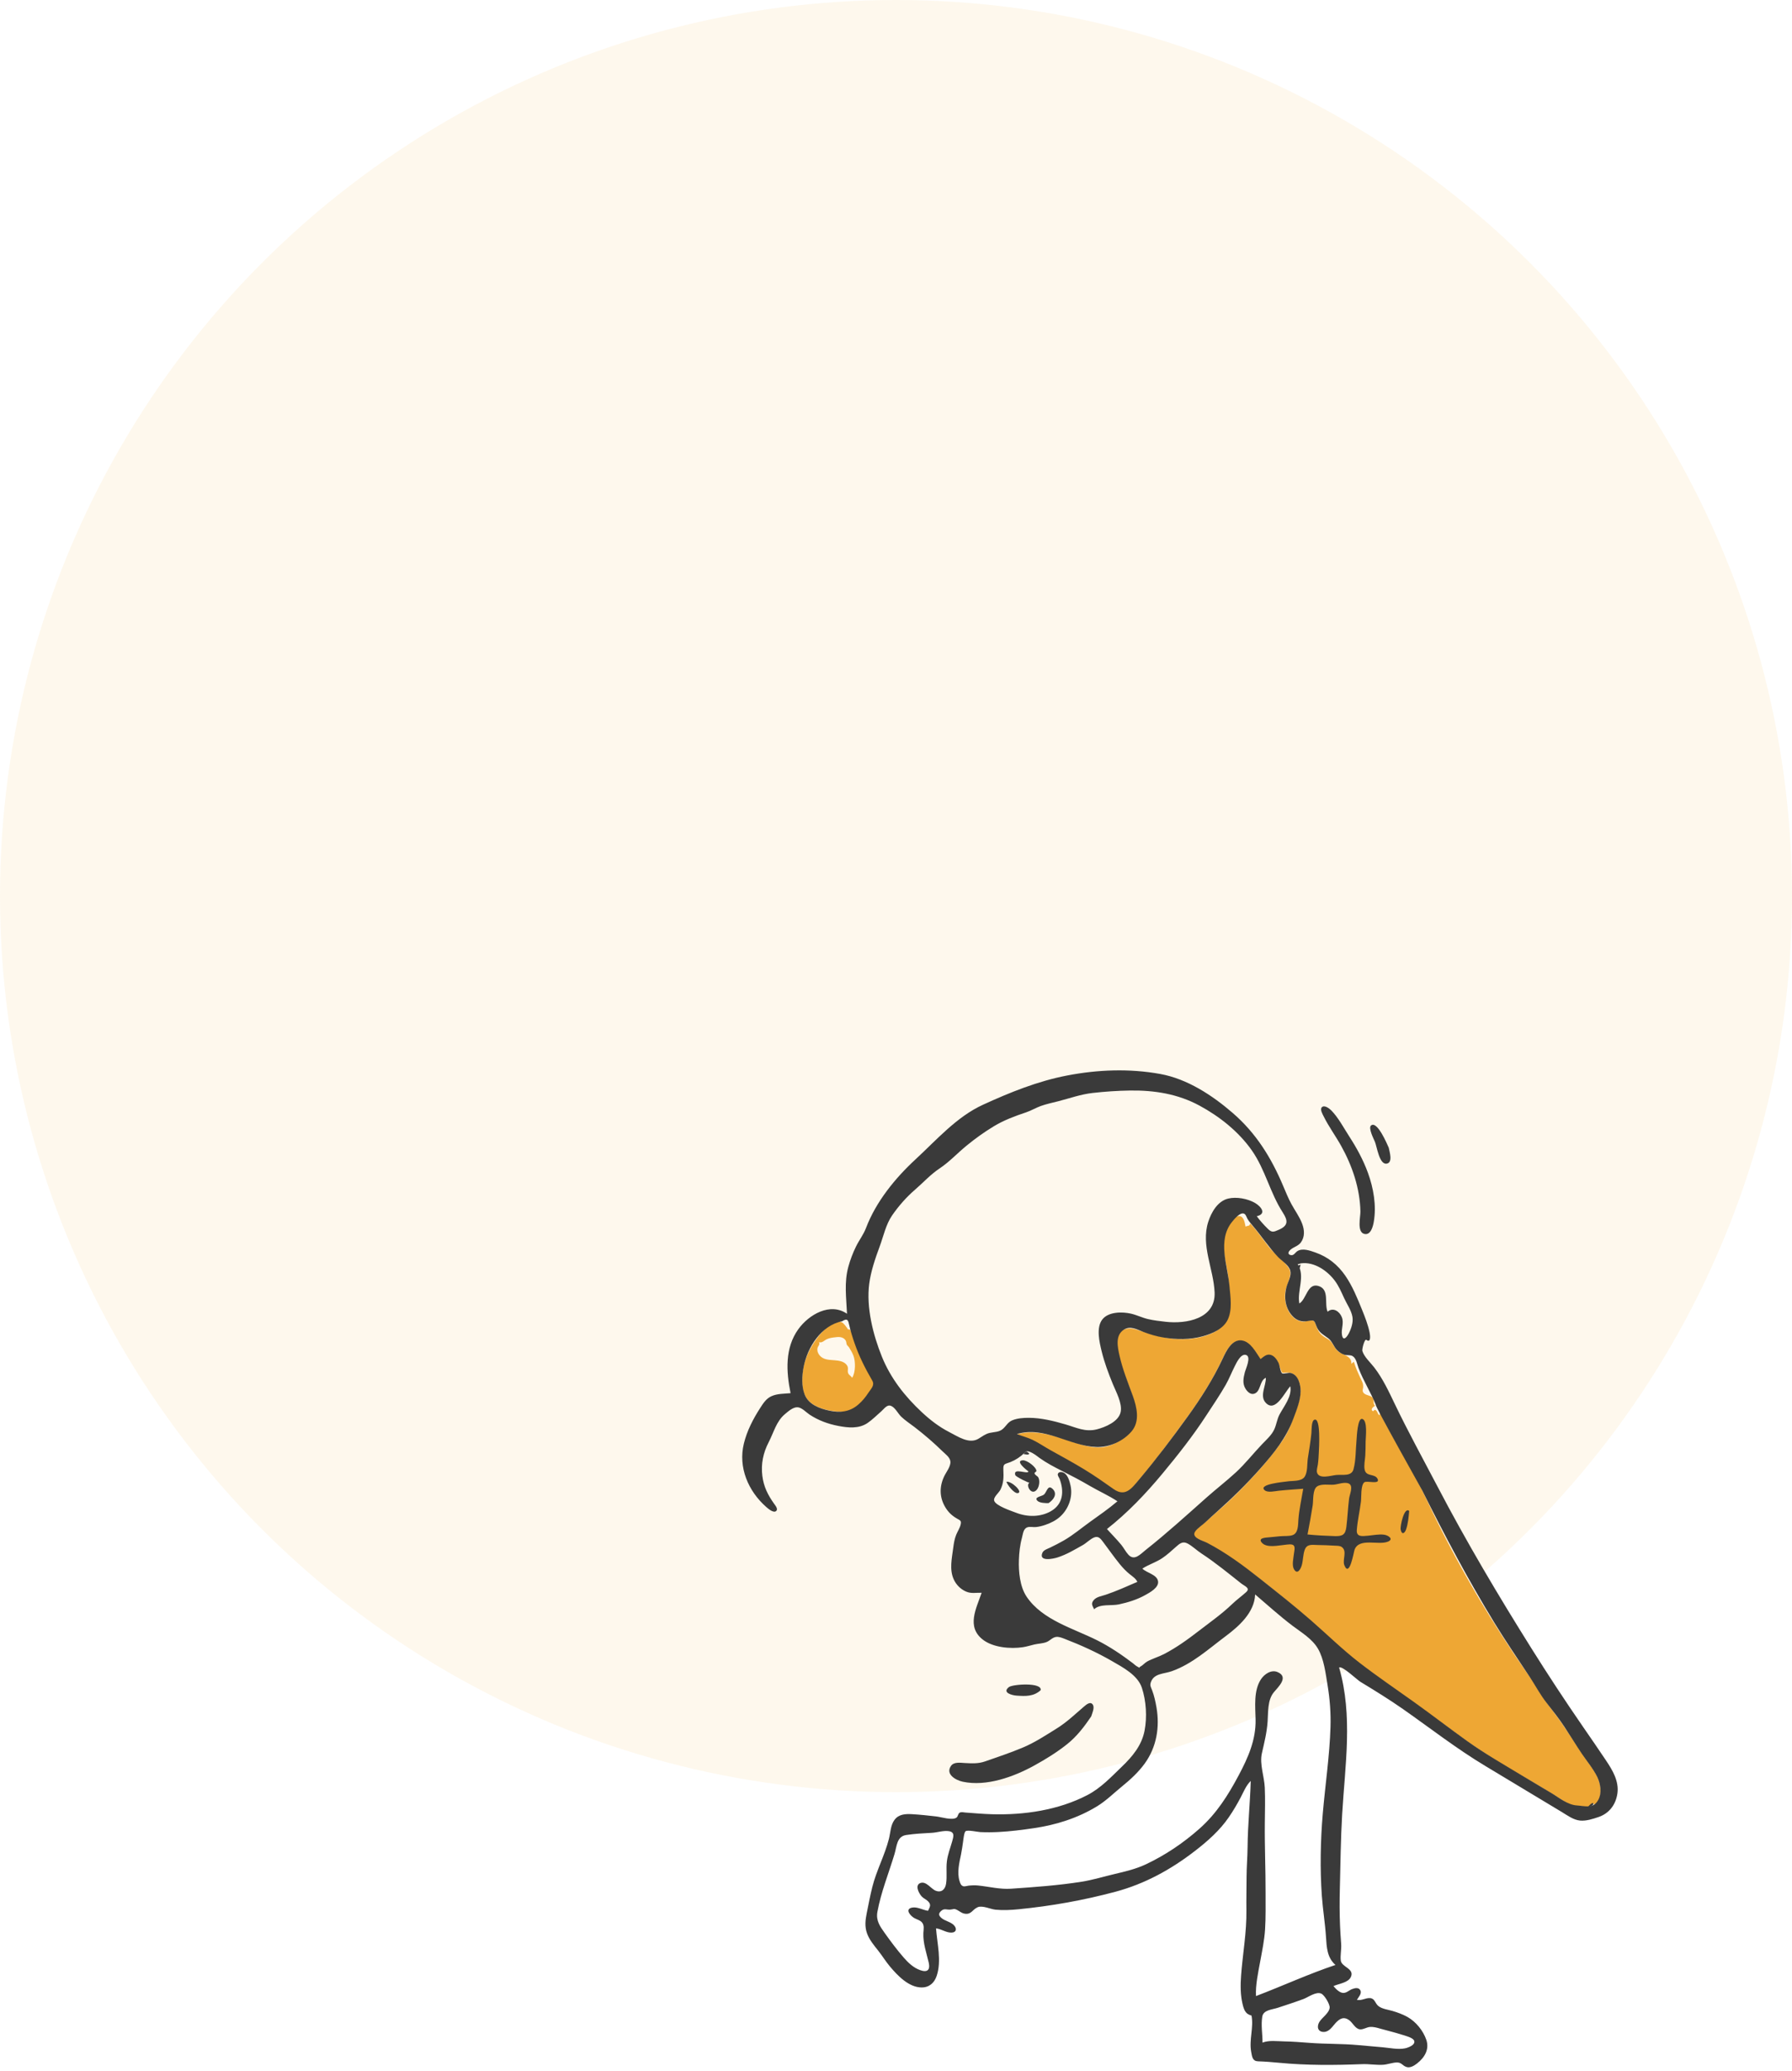 <svg width="437" height="505" viewBox="0 0 437 505" fill="none" xmlns="http://www.w3.org/2000/svg">
<circle opacity="0.1" cx="218.5" cy="218.5" r="218.5" fill="#F8B64C"/>
<path fill-rule="evenodd" clip-rule="evenodd" d="M383.704 424.434C384.708 425.964 385.713 427.495 386.768 428.99C386.923 429.209 387.081 429.43 387.241 429.653C388.735 431.738 390.335 433.972 390.311 436.623C390.3 437.927 390.11 439.368 388.853 440.069C388.825 439.561 388.097 440.063 387.853 440.232C387.839 440.242 387.826 440.251 387.815 440.258C387.379 440.555 387.292 440.68 387.183 440.704C387.082 440.727 386.962 440.663 386.527 440.567C385.978 440.445 385.46 440.431 384.954 440.416C384.106 440.392 383.296 440.369 382.444 439.846C381.619 439.34 380.798 438.829 379.977 438.318C377.928 437.044 375.881 435.771 373.786 434.564C367.444 430.912 361.165 427.172 355.282 422.807C352.02 420.387 348.67 418.047 345.313 415.703C338.084 410.654 330.826 405.585 324.371 399.657C314.926 390.984 305.014 382.378 293.807 376.035C293.638 375.94 293.4 375.834 293.134 375.715C292.209 375.305 290.947 374.744 291.1 373.957C291.23 373.295 292.339 372.434 293.176 371.784C293.462 371.561 293.717 371.364 293.89 371.207C294.725 370.45 295.572 369.708 296.42 368.966C297.964 367.613 299.508 366.26 300.976 364.822C305.174 360.71 309.34 356.172 312.707 351.347C314.181 349.235 315.005 346.91 315.852 344.521C315.947 344.255 316.041 343.988 316.137 343.72C316.981 341.364 317.761 338.464 316.391 336.134C315.757 335.054 314.882 334.617 313.657 334.698C313.495 334.709 313.36 334.724 313.246 334.736C312.647 334.8 312.625 334.802 312.287 333.899C312.234 333.756 312.182 333.611 312.13 333.465C311.756 332.421 311.36 331.316 310.343 330.729C309.242 330.093 308.463 330.66 307.592 331.293C307.512 331.352 307.431 331.411 307.349 331.469C307.166 331.205 306.976 330.91 306.777 330.599C305.757 329.009 304.487 327.03 302.598 326.9C300.255 326.739 298.919 329.616 298.103 331.37L298.088 331.402C295.682 336.581 292.55 341.418 289.182 346.03C285.532 351.029 281.799 356.114 277.777 360.821C277.594 361.036 277.405 361.273 277.209 361.517C276.498 362.406 275.7 363.403 274.759 363.877C273.528 364.497 272.507 363.914 271.467 363.201C270.896 362.809 270.329 362.416 269.763 362.022C267.896 360.725 266.036 359.434 264.078 358.252C261.913 356.946 259.702 355.724 257.49 354.502C256.813 354.128 256.136 353.754 255.46 353.377C254.955 353.096 254.461 352.792 253.966 352.488C253.214 352.025 252.461 351.563 251.67 351.178C250.972 350.84 250.239 350.599 249.506 350.357C248.955 350.176 248.404 349.995 247.868 349.772C252.168 348.49 256.682 349.982 260.807 351.344C261.087 351.437 261.365 351.528 261.641 351.619C263.897 352.357 266.255 353.126 268.663 352.927C270.746 352.756 272.636 351.641 274.283 350.423C277.261 348.221 277.495 344.914 276.524 341.572C275.867 339.309 275.005 337.098 274.144 334.888C273.541 333.341 272.938 331.794 272.406 330.23C271.819 328.504 271.414 326.671 272.751 325.18C273.948 323.846 275.496 323.682 277.128 324.207C277.291 324.259 277.452 324.311 277.613 324.363C281.377 325.577 284.773 326.672 288.844 326.556C292.162 326.461 296.382 325.52 298.618 322.823C299.843 321.345 299.889 319.313 299.894 317.48C299.901 315.307 299.763 313.122 299.459 310.971C299.343 310.145 299.186 309.319 299.029 308.494C298.458 305.484 297.889 302.488 299.274 299.564C299.688 298.69 300.84 296.654 301.981 296.532C303.212 296.401 303.501 297.876 303.683 298.802C303.705 298.914 303.726 299.018 303.746 299.11C303.934 298.991 304.115 298.955 304.276 298.922C304.569 298.863 304.794 298.818 304.872 298.311C306.049 299.545 307.062 300.905 308.076 302.267C308.511 302.852 308.947 303.437 309.396 304.013C310.035 304.832 310.834 305.577 311.634 306.322C312.628 307.247 313.622 308.173 314.309 309.244C315.008 310.334 314.476 311.798 313.978 313.172C313.726 313.866 313.483 314.536 313.411 315.123C313.168 317.094 313.683 319.349 315.029 320.852C315.659 321.554 316.429 322.043 317.359 322.231C317.854 322.332 318.337 322.223 318.803 322.118C319.208 322.027 319.601 321.938 319.98 321.992C320.554 322.073 320.662 322.407 320.825 322.912C320.854 323.002 320.886 323.098 320.921 323.199C321.245 324.11 321.657 324.97 322.42 325.61C322.739 325.877 323.067 326.074 323.387 326.265C323.922 326.585 324.433 326.891 324.84 327.491C324.981 327.699 325.107 327.905 325.229 328.106C325.602 328.717 325.948 329.285 326.611 329.723C326.914 329.923 327.264 330.087 327.614 330.251C328.624 330.725 329.639 331.201 329.545 332.547L330.151 332.065C330.619 333.571 331.264 335.029 331.953 336.444C332.275 337.108 332.441 337.46 332.424 338.198C332.421 338.357 332.39 338.504 332.36 338.645C332.298 338.936 332.241 339.207 332.435 339.523C332.685 339.932 333.164 340.089 333.639 340.245C334.038 340.375 334.435 340.505 334.692 340.783C334.969 341.084 334.975 341.436 334.98 341.782C334.985 342.154 334.991 342.517 335.337 342.799C335.056 342.886 334.277 343.515 334.57 343.897C334.824 344.228 334.937 344.085 335.05 343.94C335.125 343.844 335.201 343.748 335.318 343.784C335.683 343.896 335.81 344.193 335.932 344.48C336.036 344.725 336.137 344.961 336.381 345.067C336.491 345.115 336.481 344.595 336.476 344.472C338.065 347.605 339.796 350.661 341.527 353.717C343.779 357.694 346.031 361.67 347.968 365.81C354.064 378.841 361.311 391.529 369.325 403.481C369.954 404.419 370.603 405.354 371.253 406.292C372.559 408.174 373.871 410.065 375.038 412C376.145 413.838 377.424 415.544 378.705 417.252C379.456 418.253 380.208 419.255 380.926 420.285C381.878 421.65 382.791 423.042 383.704 424.434ZM336.474 344.469C336.473 344.436 336.474 344.442 336.476 344.472C336.475 344.471 336.475 344.47 336.474 344.469ZM206.764 334.007C206.745 334.246 206.726 334.492 206.807 334.77C206.89 335.054 207.127 335.267 207.362 335.479C207.53 335.63 207.696 335.78 207.805 335.955C208.676 334.671 208.646 331.923 208.114 330.551C207.863 329.902 207.388 329.059 207.012 328.489C206.953 328.401 206.857 328.304 206.763 328.21C206.66 328.107 206.561 328.007 206.521 327.927C206.456 327.798 206.426 327.623 206.396 327.445C206.364 327.257 206.332 327.066 206.257 326.926C205.834 326.14 204.908 325.946 204.095 326.039C204.008 326.049 203.919 326.059 203.83 326.069C203.084 326.15 202.27 326.24 201.604 326.563C201.398 326.664 201.222 326.787 201.053 326.905C200.661 327.18 200.31 327.426 199.71 327.288C199.925 327.659 199.76 327.93 199.587 328.214C199.488 328.378 199.385 328.546 199.353 328.74C199.24 329.417 199.459 330.025 199.907 330.539C200.736 331.493 201.932 331.576 203.098 331.658C203.235 331.667 203.371 331.677 203.507 331.688C204.596 331.775 205.936 331.956 206.576 332.976C206.815 333.358 206.789 333.677 206.764 334.007ZM211.751 330.986C212.281 331.895 213.476 334.321 213.384 335.457V338.358C213.287 339.371 211.576 341.102 210.692 341.996C210.592 342.097 210.503 342.187 210.428 342.265C208.588 344.159 206.589 344.401 203.862 344.16C201.551 343.955 198.559 343.185 196.995 341.348C195.494 339.586 195.516 336.856 195.738 334.686C196.048 331.656 197.377 328.896 199.148 326.445C200.186 325.01 203.025 321.668 205.192 322.399C205.512 322.507 205.757 322.793 205.975 323.049C206.015 323.096 206.055 323.142 206.093 323.186C206.27 323.415 206.445 323.646 206.62 323.878C206.728 324.182 206.922 324.272 207.202 324.148C207.456 324.5 207.745 324.823 208.034 325.145C208.608 325.788 209.181 326.427 209.472 327.288C209.748 328.106 210.321 328.908 210.878 329.687C211.193 330.128 211.503 330.561 211.751 330.986Z" fill="#EEA734"/>
<path fill-rule="evenodd" clip-rule="evenodd" d="M307.879 498.074C309.456 497.457 311.4 497.745 313.054 497.775C315.13 497.812 317.211 497.97 319.281 498.131C323.256 498.443 327.21 498.312 331.189 498.683C333.164 498.868 335.14 499.038 337.117 499.206C338.847 499.354 340.857 499.813 342.585 499.482C343.298 499.346 345.223 498.675 344.866 497.63C344.591 496.824 342.424 496.327 341.718 496.098C340.057 495.558 338.342 495.171 336.663 494.69C335.801 494.443 334.942 494.177 334.034 494.263C333.263 494.336 332.451 494.911 331.67 494.844C330.516 494.747 329.921 493.297 329.074 492.657C327.725 491.639 326.726 492.183 325.692 493.305C324.927 494.135 324.199 495.391 322.945 495.465C321.349 495.559 321.039 494.191 321.743 493.031C322.391 491.963 324.157 490.867 324.252 489.535C324.312 488.693 322.965 486.44 322.19 486.12C320.887 485.581 319.045 487.007 317.866 487.445C315.808 488.209 313.708 488.886 311.624 489.576C310.199 490.048 308.084 490.09 307.815 491.76C307.478 493.851 307.888 495.974 307.879 498.074ZM226.316 465.93C226.731 465.012 227.166 464.49 226.338 463.639C225.875 463.162 225.221 462.928 224.765 462.433C224.08 461.691 223.007 459.66 224.475 459.149C225.879 458.66 227.061 460.613 228.191 461.043C229.624 461.587 230.512 460.674 230.717 459.304C230.981 457.544 230.691 455.705 230.901 453.923C231.107 452.176 231.717 450.726 232.185 449.054C232.503 447.92 232.891 446.778 231.451 446.526C230.13 446.296 228.598 446.844 227.259 446.918C225.171 447.033 223.057 447.138 220.986 447.451C218.673 447.801 218.715 450.166 218.135 452.099C216.727 456.786 214.84 461.384 213.96 466.216C213.582 468.299 214.586 469.726 215.755 471.364C217.219 473.415 218.742 475.461 220.4 477.361C221.508 478.63 222.755 479.812 224.367 480.395C226.194 481.056 226.891 480.322 226.47 478.522C225.914 476.146 225.075 473.85 225.173 471.375C225.21 470.474 225.472 469.506 224.822 468.751C224.371 468.228 223.599 468.052 223.011 467.734C222.041 467.209 220.539 465.519 222.428 465.155C223.711 464.908 225.075 465.771 226.316 465.93ZM269.942 372.846C271.095 374.133 272.348 375.365 273.441 376.702C274.067 377.469 274.511 378.39 275.184 379.117C276.657 380.709 278.124 378.945 279.428 377.914C284.558 373.859 289.385 369.464 294.272 365.124C296.601 363.056 299.078 361.148 301.369 359.041C303.691 356.906 305.623 354.408 307.798 352.133C308.842 351.041 310.093 349.957 310.737 348.562C311.287 347.372 311.409 346.078 312.036 344.902C313.121 342.864 315.111 340.499 314.655 338.035C313.311 339.444 311.073 344.492 308.728 342.125C307.054 340.435 308.764 337.937 308.689 335.967C307.1 336.641 307.513 339.375 305.819 339.859C304.903 340.121 304.119 339.291 303.692 338.564C302.953 337.307 303.224 335.991 303.56 334.657C303.788 333.748 305.248 330.75 303.804 330.381C302.554 330.06 301.505 332.36 301.091 333.175C300.331 334.67 299.743 336.215 298.909 337.678C297.471 340.199 295.814 342.608 294.234 345.042C290.981 350.056 287.271 354.761 283.455 359.357C279.379 364.265 274.967 368.893 269.942 372.846ZM306.08 388.792C305.916 393.209 302.121 396.558 298.838 399.013C294.642 402.152 290.771 405.718 285.767 407.504C283.84 408.192 281.434 407.994 280.662 410.162C280.361 411.01 280.635 411.322 280.962 412.175C281.473 413.51 281.78 414.958 282.023 416.363C282.849 421.144 282.046 426.013 279.173 429.994C277.646 432.11 275.695 433.909 273.677 435.549C271.664 437.185 269.761 439.093 267.542 440.447C262.81 443.333 257.552 444.991 252.096 445.788C249.258 446.204 246.408 446.573 243.542 446.72C242.055 446.796 240.566 446.81 239.079 446.744C238.414 446.715 235.943 446.154 235.463 446.534C235.094 446.828 234.929 448.602 234.855 449.092C234.698 450.127 234.574 451.148 234.361 452.174C233.931 454.234 233.353 456.564 233.985 458.643C234.169 459.244 234.317 459.733 234.874 459.935C235.226 460.063 235.852 459.838 236.208 459.801C237.015 459.718 237.777 459.686 238.588 459.772C241.251 460.054 243.867 460.734 246.558 460.549C252.296 460.154 258.04 459.75 263.726 458.852C266.491 458.415 269.145 457.589 271.864 456.951C274.457 456.342 277.047 455.728 279.467 454.585C284.207 452.346 288.588 449.384 292.501 445.914C296.679 442.209 299.444 437.818 302.058 432.918C304.354 428.613 306.289 424.256 306.189 419.294C306.125 416.154 305.675 412.263 307.491 409.493C308.32 408.228 309.993 407.055 311.552 407.724C314.381 408.939 311.708 411.343 310.63 412.66C309.075 414.558 309.284 417.448 309.123 419.769C308.932 422.507 308.317 424.91 307.717 427.558C307.13 430.15 308.314 433.225 308.431 435.87C308.558 438.737 308.475 441.607 308.443 444.476C308.379 450.182 308.644 455.872 308.625 461.576C308.614 464.535 308.69 467.508 308.503 470.463C308.332 473.157 307.78 475.734 307.297 478.379C306.823 480.976 306.132 484.085 306.292 486.724C312.775 484.256 319.085 481.342 325.667 479.137C323.614 477.347 323.523 474.817 323.357 472.293C323.139 468.964 322.591 465.663 322.352 462.334C321.879 455.758 322.012 448.842 322.571 442.274C323.172 435.223 324.237 428.195 324.456 421.115C324.562 417.704 324.298 414.284 323.742 410.918C323.274 408.082 322.868 404.514 321.389 402.001C319.976 399.601 317.378 398.075 315.211 396.44C312.041 394.049 309.105 391.36 306.08 388.792ZM306.473 296.567C307.284 297.664 308.201 298.677 309.172 299.636C310.173 300.625 310.6 300.406 311.798 299.892C314.18 298.868 314.134 297.684 312.804 295.632C309.72 290.871 308.55 285.201 305.286 280.537C302.07 275.942 297.393 272.23 292.482 269.58C287.212 266.737 281.502 265.832 275.562 265.917C272.526 265.961 269.472 266.17 266.455 266.51C263.521 266.841 260.911 267.804 258.07 268.531C256.64 268.897 255.166 269.2 253.775 269.703C252.556 270.144 251.459 270.825 250.227 271.237C247.529 272.139 244.814 273.146 242.38 274.62C240 276.062 237.857 277.599 235.695 279.369C233.457 281.202 231.513 283.332 229.092 284.941C226.889 286.407 225.136 288.381 223.138 290.098C221.051 291.892 219.125 294.09 217.559 296.357C216.028 298.574 215.445 301.443 214.52 303.942C213.443 306.852 212.375 309.963 211.969 313.048C211.214 318.796 212.91 325.515 215.067 330.835C217.201 336.097 220.659 340.487 224.785 344.34C226.796 346.219 228.991 347.924 231.45 349.18C233.554 350.255 236.297 352.187 238.586 350.837C239.514 350.29 240.266 349.654 241.338 349.408C242.509 349.139 243.657 349.249 244.603 348.39C245.406 347.66 245.791 346.779 246.846 346.339C248.097 345.816 249.577 345.721 250.917 345.725C253.926 345.735 256.936 346.488 259.808 347.323C262.439 348.088 264.641 349.243 267.437 348.543C269.515 348.024 272.846 346.642 273.294 344.261C273.695 342.132 272.15 339.38 271.372 337.476C270.297 334.843 269.323 332.254 268.648 329.487C268.113 327.294 267.272 323.786 268.783 321.781C270.268 319.812 273.7 319.836 275.833 320.331C277.23 320.656 278.515 321.309 279.913 321.639C281.338 321.975 282.812 322.143 284.265 322.308C289.3 322.877 296.464 321.59 296.196 315.155C295.958 309.42 292.797 303.671 294.648 297.929C295.402 295.589 296.943 292.882 299.509 292.264C301.543 291.774 304.294 292.288 306.089 293.352C307.53 294.206 308.957 295.996 306.473 296.567ZM205.35 322.183C200.274 323.173 196.917 328.524 195.987 333.268C195.565 335.418 195.417 337.978 196.232 340.059C197.172 342.457 199.828 343.458 202.172 343.961C204.851 344.536 207.225 344.311 209.349 342.454C210.283 341.637 211.074 340.685 211.745 339.646C212.431 338.582 213.385 337.808 212.696 336.619C210.985 333.675 209.526 330.783 208.4 327.544C207.897 326.099 207.45 324.686 207.117 323.198C206.852 322.016 206.724 321.294 205.35 322.183ZM249.806 354.3C248.824 355.246 247.696 355.999 246.428 356.508C245.037 357.066 244.615 356.798 244.684 358.406C244.76 360.183 244.773 361.604 243.963 363.257C243.585 364.031 242.185 365.075 242.449 365.945C242.828 367.195 246.717 368.458 247.851 368.895C250.565 369.94 253.731 369.961 256.292 368.484C259.268 366.769 259.531 363.658 258.41 360.648C258.291 360.327 257.856 359.785 257.963 359.434C258.159 358.791 258.967 358.884 259.431 359.129C260.439 359.662 260.859 361.283 261.076 362.294C261.655 364.996 260.591 367.922 258.569 369.784C257.542 370.729 256.256 371.361 254.946 371.817C254.202 372.076 253.421 372.28 252.635 372.359C252 372.423 251.199 372.223 250.592 372.404C249.524 372.722 249.476 374.04 249.209 375.003C248.732 376.725 248.532 378.589 248.47 380.371C248.368 383.252 248.711 386.923 250.369 389.365C254.236 395.065 261.715 397.043 267.554 399.976C270.658 401.535 273.536 403.493 276.299 405.587C276.572 405.794 276.981 406.2 277.309 406.361C278.416 406.906 277.449 406.707 278.158 406.347C278.704 406.07 279.171 405.468 279.736 405.154C281.035 404.431 282.494 404.04 283.816 403.357C286.889 401.768 289.607 399.796 292.335 397.691C295.129 395.534 297.96 393.565 300.509 391.11C301.584 390.075 302.794 389.222 303.885 388.231C304.983 387.233 303.578 386.819 302.647 386.085C299.482 383.584 296.355 381.005 292.975 378.795C291.847 378.058 290.852 377.063 289.676 376.412C288.447 375.731 287.718 376.341 286.75 377.206C285.692 378.152 284.684 379.079 283.507 379.888C281.952 380.957 280.145 381.471 278.581 382.489C279.585 383.54 282.032 383.891 282.387 385.482C282.747 387.095 280.345 388.353 279.223 388.976C277.241 390.076 275.055 390.743 272.847 391.22C271.009 391.617 268.285 391.02 266.813 392.407C266.393 391.518 265.999 391.055 266.69 390.205C267.38 389.357 268.611 389.211 269.585 388.885C272.215 388.003 274.807 386.829 277.352 385.728C277.014 384.938 276.17 384.396 275.526 383.882C274.607 383.146 273.835 382.332 273.087 381.418C271.66 379.674 270.38 377.814 269.02 376.019C268.431 375.24 267.893 374.462 266.817 374.894C265.866 375.274 264.939 376.261 264.026 376.772C261.96 377.929 260.153 379.038 257.88 379.774C256.964 380.07 253.213 380.915 254.21 378.622C254.506 377.942 255.494 377.662 256.103 377.365C257.228 376.815 258.35 376.255 259.433 375.627C261.66 374.339 263.623 372.674 265.707 371.175C268.004 369.521 270.342 367.916 272.499 366.079C270.352 364.657 267.971 363.615 265.751 362.315C263.507 361 261.247 359.812 258.926 358.644C257.078 357.714 255.2 356.723 253.515 355.521C252.845 355.043 250.541 353.057 249.806 354.3ZM317.306 308.051C317.024 308.122 316.744 308.202 316.467 308.292C318.349 311.17 316.271 314.732 316.86 317.845C318.598 316.818 318.825 312.821 321.463 313.56C324.305 314.356 322.891 317.853 323.751 319.853C325.094 318.68 326.661 319.777 327.215 321.169C327.815 322.678 326.983 324.071 327.263 325.564C327.552 327.108 328.416 326.095 328.894 325.184C329.504 324.022 330.037 322.452 329.812 321.123C329.539 319.508 328.454 318.005 327.782 316.538C327.114 315.079 326.482 313.591 325.515 312.297C323.685 309.848 320.506 307.647 317.306 308.051ZM335.506 342.555C334.277 339.489 332.459 336.68 331.297 333.59C330.958 332.686 330.768 331.245 329.869 330.688C329.279 330.322 328.493 330.542 327.842 330.345C327.193 330.149 326.509 329.682 326.043 329.199C325.192 328.317 324.916 327.106 323.911 326.338C322.615 325.347 321.614 324.966 320.997 323.31C320.513 322.008 320.512 321.818 319.057 322.108C317.468 322.425 316.178 322.037 315.082 320.796C313.226 318.695 313.021 315.735 313.932 313.198C314.357 312.012 315.099 310.632 314.483 309.391C313.911 308.237 312.522 307.409 311.642 306.489C309.418 304.165 307.677 301.446 305.591 299.007C305.092 298.424 304.581 297.842 304.197 297.173C303.952 296.748 303.808 296.017 303.241 295.897C302.266 295.69 300.905 297.376 300.415 297.99C296.824 302.485 299.393 308.605 299.83 313.672C300.053 316.252 300.553 319.345 299.409 321.774C298.331 324.064 295.602 325.206 293.302 325.844C290.2 326.703 286.869 326.665 283.712 326.143C282.059 325.87 280.472 325.403 278.907 324.812C277.306 324.207 275.641 323.166 274.009 324.264C271.902 325.682 272.553 328.526 273.016 330.599C273.771 333.985 275.091 337.144 276.258 340.397C277.239 343.129 278.033 346.557 275.972 349.002C273.913 351.443 270.499 352.972 267.321 352.845C260.733 352.582 254.72 347.67 247.987 349.679C249.252 350.202 250.589 350.51 251.825 351.108C253.317 351.831 254.698 352.791 256.147 353.595C258.927 355.137 261.717 356.657 264.434 358.31C266.89 359.802 269.211 361.438 271.554 363.092C274.474 365.154 276.012 362.871 277.885 360.644C281.974 355.783 285.867 350.635 289.582 345.484C292.813 341.006 295.811 336.33 298.147 331.327C298.983 329.537 300.39 326.5 302.836 326.854C305.007 327.167 306.273 329.787 307.396 331.39C308.179 330.829 308.851 330.079 309.908 330.387C310.785 330.643 311.392 331.543 311.78 332.311C312.047 332.838 312.228 334.616 312.675 334.884C312.992 335.074 314.206 334.665 314.746 334.79C316.598 335.218 317.189 337.597 317.17 339.248C317.144 341.525 316.193 343.802 315.414 345.91C313.667 350.635 310.674 354.327 307.375 358.061C304.026 361.85 300.521 365.284 296.744 368.646C295.812 369.476 294.889 370.315 293.98 371.171C293.235 371.872 292.055 372.601 291.472 373.425C290.393 374.95 293.28 375.642 294.354 376.2C298.977 378.6 303.237 381.762 307.308 384.985C311.506 388.31 315.728 391.647 319.762 395.17C323.709 398.616 327.436 402.289 331.592 405.494C335.862 408.786 340.335 411.826 344.723 414.959C349.114 418.094 353.388 421.394 357.774 424.534C362.061 427.602 366.663 430.233 371.172 432.957C373.53 434.382 375.901 435.787 378.271 437.194C380.187 438.332 382.267 440.1 384.539 440.244C386.585 440.373 388.527 441.126 389.75 438.901C390.679 437.212 390.294 434.888 389.481 433.246C388.489 431.243 386.936 429.402 385.689 427.548C384.254 425.416 382.923 423.223 381.508 421.081C380.15 419.026 378.642 417.13 377.127 415.194C375.592 413.231 374.427 411.019 373.059 408.941C370.134 404.498 367.127 400.135 364.355 395.593C357.996 385.176 352.301 374.421 346.859 363.505C346.38 362.544 335.193 342.726 335.506 342.555ZM326.553 406.603C329.97 418.415 327.999 430.427 327.299 442.444C326.944 448.52 326.89 454.634 326.733 460.719C326.657 463.676 326.662 466.636 326.785 469.593C326.847 471.08 326.956 472.562 327.061 474.046C327.155 475.359 326.803 476.81 326.968 478.077C327.181 479.699 330.401 480.017 329.412 482.099C328.748 483.496 326.423 483.709 325.178 484.298C325.732 484.939 326.598 485.899 327.521 485.959C328.353 486.013 328.996 485.292 329.741 485.019C330.403 484.777 331.314 484.542 331.732 485.315C332.17 486.124 331.253 487.023 330.891 487.65C332.123 487.889 332.976 487.153 334.088 487.22C335.258 487.291 335.311 488.443 336.08 489.109C336.959 489.87 338.494 490.034 339.578 490.355C340.839 490.727 342.106 491.19 343.254 491.837C345.307 492.993 347.071 495.179 347.83 497.415C348.616 499.734 347.388 501.74 345.559 503.162C344.878 503.692 343.901 504.308 342.997 504.022C341.964 503.695 341.803 502.855 340.544 502.917C339.414 502.974 338.341 503.425 337.205 503.483C335.534 503.568 333.866 503.264 332.194 503.328C325.446 503.587 318.698 503.645 311.962 502.996C310.219 502.828 308.511 502.691 306.793 502.636C305.457 502.593 305.345 501.597 305.118 500.346C304.572 497.325 305.781 494.351 305.182 491.415C305.222 491.609 304.276 491.105 304.162 491.009C303.468 490.425 303.236 489.594 303.029 488.731C302.478 486.434 302.484 484.093 302.654 481.749C303.041 476.431 304.031 471.161 303.95 465.815C303.909 463.12 303.99 460.431 303.991 457.737C303.992 455.263 304.216 452.82 304.237 450.363C304.282 444.975 304.85 439.648 305.008 434.266C303.886 435.357 303.291 436.878 302.579 438.239C301.703 439.913 300.726 441.57 299.655 443.127C297.446 446.344 294.482 448.962 291.41 451.335C285.55 455.864 279.183 459.371 272.002 461.292C264.229 463.371 256.368 464.775 248.355 465.563C246.5 465.746 244.626 465.845 242.768 465.664C241.551 465.546 239.573 464.563 238.417 465.062C237.103 465.629 236.838 466.992 235.115 466.61C234.458 466.464 233.982 466.025 233.406 465.728C232.559 465.293 232.526 465.594 231.717 465.649C230.816 465.711 230.276 465.261 229.49 465.987C228.823 466.603 228.888 467.035 229.497 467.611C230.353 468.422 231.724 468.558 232.581 469.405C233.415 470.228 233.266 471.24 231.978 471.252C230.681 471.265 229.529 470.342 228.263 470.222C228.533 473.969 229.66 478.156 228.41 481.832C227.83 483.538 226.585 484.637 224.729 484.625C221.624 484.605 218.899 481.748 217.029 479.522C215.995 478.292 215.156 476.91 214.158 475.649C213.137 474.36 212.043 473.065 211.458 471.506C210.837 469.848 211.018 468.184 211.366 466.482C211.796 464.375 212.196 462.246 212.716 460.16C213.724 456.113 215.752 452.419 216.776 448.384C217.163 446.858 217.158 445.067 218.136 443.758C219.171 442.372 220.781 442.283 222.378 442.372C224.354 442.482 226.329 442.7 228.295 442.924C229.537 443.065 232.257 443.96 233.267 443.197C233.615 442.935 233.616 442.246 234.023 442.009C234.415 441.779 235.048 441.944 235.477 441.976C237.599 442.133 239.741 442.325 241.868 442.387C249.773 442.618 258.116 441.386 265.174 437.713C268.45 436.009 270.945 433.326 273.578 430.791C276.167 428.3 278.423 425.618 279.119 422C279.755 418.697 279.514 414.748 278.458 411.551C277.429 408.437 273.778 406.551 271.12 405.015C267.435 402.886 263.522 401.121 259.551 399.592C258.921 399.35 258.155 399.041 257.462 399.165C256.612 399.317 256.041 400.054 255.268 400.379C254.349 400.765 253.221 400.767 252.251 400.993C251.311 401.212 250.394 401.513 249.437 401.657C246.42 402.112 242.181 401.749 239.688 399.822C235.614 396.673 238.076 392.216 239.385 388.383C238.001 388.336 236.848 388.66 235.527 388.068C234.211 387.477 233.182 386.433 232.582 385.124C231.49 382.742 232.121 380.006 232.443 377.523C232.589 376.4 232.755 375.286 233.183 374.231C233.515 373.415 234.06 372.636 234.261 371.772C234.482 370.821 234.195 370.766 233.402 370.311C232.178 369.609 231.298 368.803 230.549 367.572C229.082 365.16 229.046 362.529 230.248 359.992C230.734 358.966 231.895 357.554 231.763 356.355C231.649 355.324 230.482 354.52 229.794 353.845C227.671 351.759 225.414 349.834 223.06 348.014C221.96 347.164 220.748 346.392 219.748 345.426C219.015 344.718 218.271 343.179 217.269 342.806C216.266 342.434 215.598 343.554 214.899 344.154C213.81 345.09 212.766 346.167 211.579 346.978C209.451 348.433 206.811 348.161 204.407 347.696C201.896 347.21 199.567 346.355 197.426 344.945C196.576 344.384 195.582 343.245 194.535 343.154C193.416 343.057 192.201 344.169 191.401 344.837C189.314 346.58 188.687 349.287 187.472 351.629C186.114 354.244 185.537 356.959 185.907 359.898C186.239 362.543 187.258 364.542 188.773 366.678C189.086 367.12 189.82 367.955 189.284 368.443C188.628 369.041 187.283 367.842 186.843 367.455C182.467 363.606 179.98 357.807 181.4 352.002C182.163 348.885 183.654 346.001 185.387 343.319C186.123 342.178 186.842 341.037 188.123 340.455C189.581 339.793 191.233 339.872 192.791 339.713C191.713 334.439 191.376 328.701 194.687 324.105C197.227 320.578 202.429 317.492 206.552 320.352C206.383 316.464 205.829 312.772 206.864 308.944C207.328 307.228 207.963 305.559 208.744 303.962C209.508 302.398 210.565 301.071 211.183 299.442C213.621 293.018 218.298 287.28 223.294 282.669C228.344 278.008 233.3 272.322 239.662 269.407C246.298 266.364 253.057 263.63 260.253 262.248C267.722 260.813 275.399 260.518 282.923 261.877C289.519 263.068 295.623 267.072 300.614 271.39C306.309 276.316 309.985 282.255 312.894 289.134C313.532 290.645 314.148 292.169 314.932 293.614C315.801 295.216 316.918 296.706 317.557 298.426C318.128 299.959 318.224 301.623 317.208 302.993C316.494 303.956 315.029 304.174 314.405 305.055C314.09 305.499 314.122 305.922 314.814 306.054C315.53 306.191 315.871 305.393 316.385 305.073C317.665 304.276 319.472 304.955 320.766 305.408C323.835 306.481 326.238 308.408 328.075 311.079C329.832 313.636 331 316.54 332.16 319.399C332.893 321.203 333.589 322.995 333.993 324.906C334.144 325.625 334.356 327.574 333.22 326.72C332.759 326.374 332.101 329.001 332.225 329.419C332.657 330.874 334.198 332.239 335.104 333.417C337.236 336.186 338.664 339.289 340.168 342.421C343.426 349.204 347.053 355.789 350.538 362.454C357.636 376.028 365.392 389.081 373.528 402.055C377.559 408.484 381.715 414.802 386.023 421.047C387.925 423.803 389.832 426.561 391.692 429.345C393.273 431.711 394.833 434.345 394.426 437.298C394.053 440.002 392.447 442.173 389.85 443.057C388.458 443.531 386.806 444.077 385.316 443.932C383.687 443.773 382.25 442.683 380.892 441.865C374.653 438.105 368.412 434.348 362.169 430.595C355.186 426.397 348.8 421.413 342.139 416.746C338.749 414.371 335.254 412.231 331.722 410.081C330.926 409.597 327.318 406.129 326.553 406.603Z" fill="#3A3A3A"/>
<path fill-rule="evenodd" clip-rule="evenodd" d="M266.094 418.553C264.388 421.064 262.595 423.424 260.194 425.329C257.665 427.336 255.02 428.962 252.196 430.52C247.216 433.266 240.541 435.699 234.757 434.454C233.112 434.1 230.48 432.66 231.91 430.605C232.629 429.573 234.171 429.842 235.263 429.899C237.021 429.991 238.559 430.091 240.244 429.499C243.339 428.412 246.456 427.386 249.479 426.106C252.407 424.866 254.975 423.165 257.661 421.495C260.181 419.928 262.103 418.052 264.316 416.158C264.922 415.639 265.964 414.732 266.537 415.74C266.952 416.469 266.321 417.84 266.094 418.553Z" fill="#3A3A3A"/>
<path fill-rule="evenodd" clip-rule="evenodd" d="M335.01 297.941C334.82 299.029 334.304 301.193 332.774 300.897C330.822 300.52 331.783 296.698 331.754 295.401C331.624 289.748 329.781 284.312 327.052 279.411C325.694 276.974 324.023 274.72 322.789 272.214C322.55 271.727 321.823 270.519 322.351 269.991C322.985 269.356 324.201 270.314 324.649 270.767C326.377 272.518 327.753 275.142 329.087 277.203C330.869 279.953 332.442 282.859 333.572 285.943C334.936 289.668 335.702 293.989 335.01 297.941Z" fill="#3A3A3A"/>
<path fill-rule="evenodd" clip-rule="evenodd" d="M338.663 279.863C338.845 280.843 339.738 283.511 338.146 283.747C336.343 284.015 335.782 279.571 335.281 278.393C335.017 277.773 333.61 275.039 334.344 274.444C335.871 273.205 338.301 279.074 338.663 279.863Z" fill="#3A3A3A"/>
<path fill-rule="evenodd" clip-rule="evenodd" d="M253.771 412.147C252.059 413.707 250.071 413.616 247.91 413.467C246.813 413.392 244.271 412.742 246.037 411.381C246.96 410.67 254.198 410.181 253.771 412.147Z" fill="#3A3A3A"/>
<path fill-rule="evenodd" clip-rule="evenodd" d="M387.177 440.709C387.299 440.467 388.326 439.305 388.548 439.775C388.757 440.218 387.449 440.696 387.177 440.709Z" fill="#3A3A3A"/>
<path fill-rule="evenodd" clip-rule="evenodd" d="M251.003 354.474C250.792 354.908 249.913 354.529 249.61 354.595C250.021 353.713 250.511 353.902 251.003 354.474Z" fill="#3A3A3A"/>
<path fill-rule="evenodd" clip-rule="evenodd" d="M317.175 308.365C317.083 308.714 316.992 309.062 316.901 309.41C316.76 309.149 316.619 308.888 316.478 308.627C316.71 308.54 316.943 308.453 317.175 308.365Z" fill="#3A3A3A"/>
<path fill-rule="evenodd" clip-rule="evenodd" d="M318.856 374.166C321.053 374.388 323.258 374.5 325.464 374.568C327.326 374.625 328.091 374.273 328.329 372.337C328.61 370.043 328.707 367.728 328.988 365.432C329.116 364.39 330.128 362.306 328.909 361.748C327.888 361.28 326.296 361.95 325.226 362.029C324.035 362.117 322.237 361.753 321.184 362.46C320.058 363.215 320.303 365.859 320.111 367.1C319.745 369.465 319.304 371.815 318.856 374.166ZM317.808 363.022C315.816 363.173 313.818 363.292 311.832 363.504C310.949 363.598 309.16 364.035 308.415 363.392C306.666 361.883 313.201 361.353 313.943 361.234C315.193 361.034 317.331 361.3 318.132 360.121C318.924 358.954 318.724 356.993 318.929 355.639C319.237 353.601 319.59 351.565 319.795 349.513C319.864 348.824 319.766 346.546 320.494 346.207C322.168 345.429 321.642 353.447 321.614 354.048C321.567 355.083 321.515 356.123 321.371 357.149C321.29 357.727 321.004 358.509 321.18 359.09C321.685 360.756 324.552 359.796 325.858 359.663C327.322 359.514 329.581 360.081 330.066 358.275C330.675 356.005 330.586 353.428 330.812 351.093C330.874 350.448 331.037 345.625 332.227 345.999C333.556 346.417 333.037 350.446 333.025 351.484C333.012 352.655 333.016 353.826 332.937 354.995C332.866 356.045 332.57 357.332 332.789 358.372C333.173 360.196 335.335 359.226 335.963 360.677C336.559 362.056 333.308 360.975 332.701 361.449C331.795 362.156 332.013 365.111 331.883 366.146C331.599 368.419 331.053 370.779 330.876 373.046C330.736 374.835 332.174 374.597 333.637 374.468C334.893 374.357 336.271 374.058 337.529 374.226C338.54 374.36 339.952 375.291 338.481 375.911C336.18 376.88 331.496 374.9 330.34 377.843C330.122 378.399 329.107 384.838 327.832 381.659C327.3 380.331 328.604 378.246 327.213 377.228C326.731 376.875 326.012 376.937 325.452 376.898C324.074 376.802 322.687 376.769 321.307 376.741C319.93 376.712 318.693 376.435 318.161 377.943C317.747 379.118 317.793 380.433 317.462 381.635C317.214 382.537 316.399 384.114 315.553 382.64C314.998 381.671 315.423 379.979 315.533 378.926C315.588 378.399 315.902 377.307 315.502 376.864C315.072 376.389 313.923 376.646 313.38 376.689C311.812 376.814 308.891 377.568 307.69 376.146C306.686 374.956 308.774 374.933 309.595 374.853C310.44 374.77 311.286 374.693 312.131 374.605C313.061 374.506 314.293 374.637 315.169 374.346C316.639 373.856 316.534 371.857 316.631 370.56C316.82 368.027 317.389 365.525 317.808 363.022Z" fill="#3A3A3A"/>
<path fill-rule="evenodd" clip-rule="evenodd" d="M343.643 368.432C343.525 369.895 343.366 371.534 342.894 372.924C342.537 373.975 341.815 374.294 341.569 372.956C341.413 372.108 342.45 367.331 343.643 368.432Z" fill="#3A3A3A"/>
<path fill-rule="evenodd" clip-rule="evenodd" d="M250.804 358.803C250.217 358.382 247.44 356.167 249.447 356.08C250.472 356.035 252.68 357.721 252.744 358.656C252.76 358.892 252.255 359.015 252.282 359.243C252.335 359.678 252.979 359.884 253.186 360.23C253.643 360.992 253.454 362.499 252.863 363.224C251.516 364.878 250.02 362.079 251.063 361.529C250.83 361.652 247.712 360.067 247.595 359.709C246.953 357.747 250.646 359.595 250.804 358.803Z" fill="#3A3A3A"/>
<path fill-rule="evenodd" clip-rule="evenodd" d="M255.699 366.522C254.987 366.545 253.556 366.495 253.022 365.987C252.031 365.041 253.965 364.916 254.531 364.475C255.324 363.859 255.48 361.852 256.726 363.093C257.961 364.325 256.875 365.758 255.699 366.522Z" fill="#3A3A3A"/>
<path fill-rule="evenodd" clip-rule="evenodd" d="M245.43 361.312C246.718 361.123 249.584 363.899 248.193 364.084C247.273 364.206 245.631 362.054 245.43 361.312Z" fill="#3A3A3A"/>
</svg>
